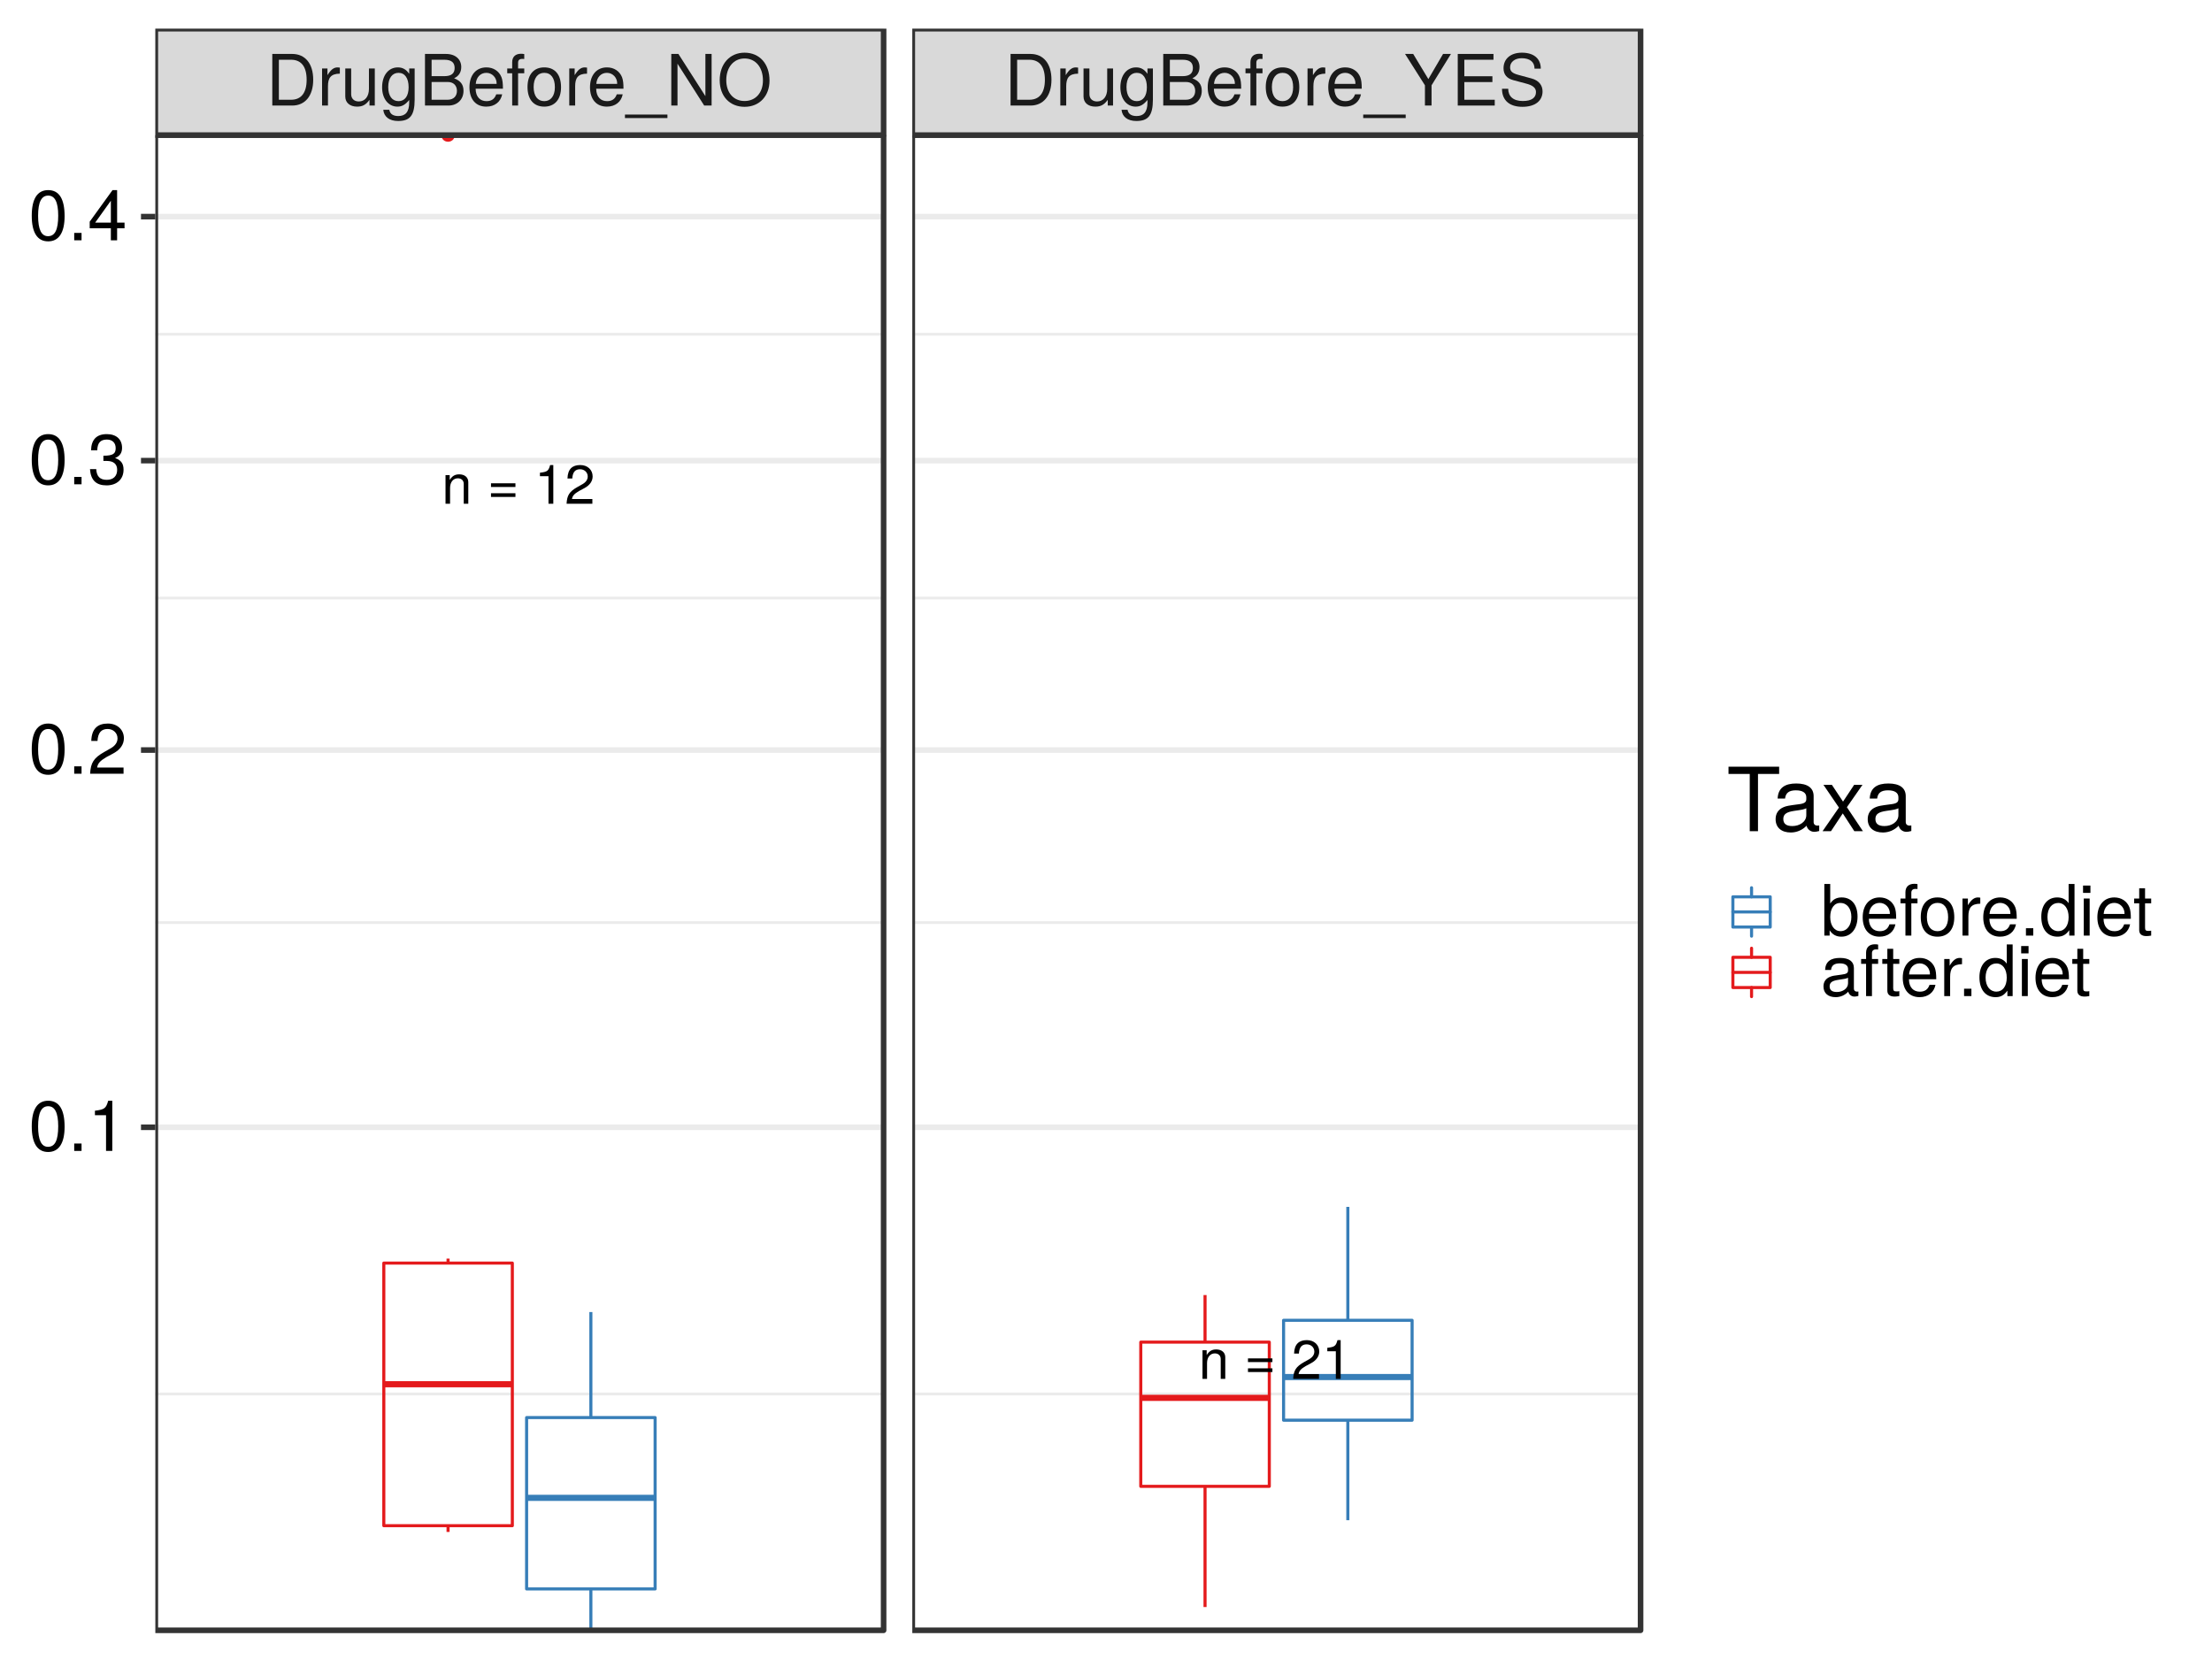 <?xml version="1.0" encoding="UTF-8"?>
<svg xmlns="http://www.w3.org/2000/svg" xmlns:xlink="http://www.w3.org/1999/xlink" width="768pt" height="576pt" viewBox="0 0 768 576" version="1.1">
<defs>
<g>
<symbol overflow="visible" id="glyph0-0">
<path style="stroke:none;" d=""/>
</symbol>
<symbol overflow="visible" id="glyph0-1">
<path style="stroke:none;" d="M 9.234 0 L 9.234 -7.516 C 9.234 -9.156 8 -10.219 6.094 -10.219 C 4.609 -10.219 3.656 -9.656 2.781 -8.266 L 2.781 -9.938 L 1.328 -9.938 L 1.328 0 L 2.906 0 L 2.906 -5.484 C 2.906 -7.516 4 -8.844 5.609 -8.844 C 6.859 -8.844 7.656 -8.078 7.656 -6.891 L 7.656 0 Z M 9.234 0 "/>
</symbol>
<symbol overflow="visible" id="glyph0-2">
<path style="stroke:none;" d=""/>
</symbol>
<symbol overflow="visible" id="glyph0-3">
<path style="stroke:none;" d="M 9.781 -5.828 L 9.781 -7.109 L 1.297 -7.109 L 1.297 -5.828 Z M 9.781 -2.375 L 9.781 -3.656 L 1.297 -3.656 L 1.297 -2.375 Z M 9.781 -2.375 "/>
</symbol>
<symbol overflow="visible" id="glyph0-4">
<path style="stroke:none;" d="M 6.578 0 L 6.578 -13.453 L 5.484 -13.453 C 4.891 -11.375 4.516 -11.094 1.938 -10.781 L 1.938 -9.578 L 4.906 -9.578 L 4.906 0 Z M 6.578 0 "/>
</symbol>
<symbol overflow="visible" id="glyph0-5">
<path style="stroke:none;" d="M 9.688 -9.5 C 9.688 -11.781 7.922 -13.453 5.391 -13.453 C 2.641 -13.453 1.047 -12.047 0.953 -8.781 L 2.625 -8.781 C 2.75 -11.047 3.688 -11.984 5.328 -11.984 C 6.844 -11.984 7.984 -10.906 7.984 -9.469 C 7.984 -8.406 7.359 -7.5 6.172 -6.812 L 4.422 -5.828 C 1.609 -4.234 0.797 -2.953 0.641 0 L 9.594 0 L 9.594 -1.656 L 2.516 -1.656 C 2.688 -2.75 3.297 -3.453 4.953 -4.422 L 6.844 -5.438 C 8.719 -6.453 9.688 -7.859 9.688 -9.5 Z M 9.688 -9.5 "/>
</symbol>
<symbol overflow="visible" id="glyph1-0">
<path style="stroke:none;" d=""/>
</symbol>
<symbol overflow="visible" id="glyph1-1">
<path style="stroke:none;" d="M 16.391 -8.969 C 16.391 -14.531 13.641 -17.922 9.094 -17.922 L 2.188 -17.922 L 2.188 0 L 9.094 0 C 13.609 0 16.391 -3.391 16.391 -8.969 Z M 14.109 -8.953 C 14.109 -4.422 12.234 -2.016 8.703 -2.016 L 4.469 -2.016 L 4.469 -15.906 L 8.703 -15.906 C 12.234 -15.906 14.109 -13.516 14.109 -8.953 Z M 14.109 -8.953 "/>
</symbol>
<symbol overflow="visible" id="glyph1-2">
<path style="stroke:none;" d="M 7.891 -11.078 L 7.891 -13.172 C 7.547 -13.219 7.375 -13.25 7.109 -13.25 C 5.781 -13.25 4.766 -12.469 3.594 -10.547 L 3.594 -12.875 L 1.719 -12.875 L 1.719 0 L 3.766 0 L 3.766 -6.688 C 3.766 -9.578 4.719 -11.031 7.891 -11.078 Z M 7.891 -11.078 "/>
</symbol>
<symbol overflow="visible" id="glyph1-3">
<path style="stroke:none;" d="M 11.844 0 L 11.844 -12.875 L 9.812 -12.875 L 9.812 -5.781 C 9.812 -3.141 8.438 -1.422 6.297 -1.422 C 4.672 -1.422 3.641 -2.406 3.641 -3.953 L 3.641 -12.875 L 1.594 -12.875 L 1.594 -3.141 C 1.594 -1 3.188 0.375 5.703 0.375 C 7.594 0.375 8.797 -0.297 10 -1.984 L 10 0 Z M 11.844 0 "/>
</symbol>
<symbol overflow="visible" id="glyph1-4">
<path style="stroke:none;" d="M 12.016 -2.109 L 12.016 -12.875 L 10.125 -12.875 L 10.125 -11.016 C 9.094 -12.531 7.844 -13.25 6.188 -13.25 C 2.922 -13.25 0.719 -10.5 0.719 -6.312 C 0.719 -2.266 3 0.375 6.016 0.375 C 7.641 0.375 8.781 -0.312 10.125 -1.938 L 10.125 -1.078 C 10.125 2.328 8.719 3.641 6.344 3.641 C 4.719 3.641 3.469 3.047 3.219 1.469 L 1.125 1.469 C 1.359 3.906 3.25 5.359 6.266 5.359 C 10.297 5.359 12.016 3.562 12.016 -2.109 Z M 9.922 -6.359 C 9.922 -3.297 8.609 -1.531 6.438 -1.531 C 4.203 -1.531 2.844 -3.312 2.844 -6.438 C 2.844 -9.531 4.234 -11.359 6.422 -11.359 C 8.625 -11.359 9.922 -9.484 9.922 -6.359 Z M 9.922 -6.359 "/>
</symbol>
<symbol overflow="visible" id="glyph1-5">
<path style="stroke:none;" d="M 15.312 -5.109 C 15.312 -7.281 14.328 -8.578 12.047 -9.469 C 13.672 -10.219 14.531 -11.547 14.531 -13.375 C 14.531 -15.969 12.609 -17.922 9.219 -17.922 L 1.938 -17.922 L 1.938 0 L 10.031 0 C 13.25 0 15.312 -2.156 15.312 -5.109 Z M 12.234 -13.047 C 12.234 -11.234 11.188 -10.203 8.656 -10.203 L 4.234 -10.203 L 4.234 -15.906 L 8.656 -15.906 C 11.188 -15.906 12.234 -14.875 12.234 -13.047 Z M 13.031 -5.094 C 13.031 -3.375 11.969 -2.016 9.812 -2.016 L 4.234 -2.016 L 4.234 -8.188 L 9.812 -8.188 C 11.969 -8.188 13.031 -6.828 13.031 -5.094 Z M 13.031 -5.094 "/>
</symbol>
<symbol overflow="visible" id="glyph1-6">
<path style="stroke:none;" d="M 12.609 -5.844 C 12.609 -7.719 12.469 -8.891 12.094 -9.859 C 11.25 -11.969 9.297 -13.25 6.875 -13.25 C 3.297 -13.25 0.984 -10.594 0.984 -6.359 C 0.984 -2.141 3.219 0.375 6.828 0.375 C 9.781 0.375 11.828 -1.297 12.344 -3.906 L 10.281 -3.906 C 9.703 -2.219 8.547 -1.531 6.906 -1.531 C 4.766 -1.531 3.172 -2.906 3.125 -5.844 Z M 10.422 -7.672 C 10.422 -7.672 10.422 -7.562 10.391 -7.516 L 3.172 -7.516 C 3.344 -9.812 4.797 -11.359 6.859 -11.359 C 8.875 -11.359 10.422 -9.688 10.422 -7.672 Z M 10.422 -7.672 "/>
</symbol>
<symbol overflow="visible" id="glyph1-7">
<path style="stroke:none;" d="M 6.344 -11.203 L 6.344 -12.875 L 4.203 -12.875 L 4.203 -14.891 C 4.203 -15.75 4.688 -16.203 5.625 -16.203 C 5.797 -16.203 5.875 -16.203 6.344 -16.172 L 6.344 -17.875 C 5.875 -17.969 5.609 -17.984 5.188 -17.984 C 3.297 -17.984 2.156 -16.906 2.156 -15.062 L 2.156 -12.875 L 0.438 -12.875 L 0.438 -11.203 L 2.156 -11.203 L 2.156 0 L 4.203 0 L 4.203 -11.203 Z M 6.344 -11.203 "/>
</symbol>
<symbol overflow="visible" id="glyph1-8">
<path style="stroke:none;" d="M 12.531 -6.344 C 12.531 -10.797 10.391 -13.25 6.688 -13.25 C 3.078 -13.25 0.891 -10.766 0.891 -6.438 C 0.891 -2.109 3.047 0.375 6.703 0.375 C 10.328 0.375 12.531 -2.109 12.531 -6.344 Z M 10.391 -6.359 C 10.391 -3.344 8.969 -1.531 6.703 -1.531 C 4.422 -1.531 3.016 -3.312 3.016 -6.438 C 3.016 -9.531 4.422 -11.359 6.703 -11.359 C 9.016 -11.359 10.391 -9.562 10.391 -6.359 Z M 10.391 -6.359 "/>
</symbol>
<symbol overflow="visible" id="glyph1-9">
<path style="stroke:none;" d="M 14.203 4.344 L 14.203 3.125 L -0.547 3.125 L -0.547 4.344 Z M 14.203 4.344 "/>
</symbol>
<symbol overflow="visible" id="glyph1-10">
<path style="stroke:none;" d="M 15.875 0 L 15.875 -17.922 L 13.719 -17.922 L 13.719 -3.266 L 4.344 -17.922 L 1.875 -17.922 L 1.875 0 L 4.031 0 L 4.031 -14.531 L 13.297 0 Z M 15.875 0 "/>
</symbol>
<symbol overflow="visible" id="glyph1-11">
<path style="stroke:none;" d="M 18.234 -8.672 C 18.234 -14.453 14.828 -18.359 9.562 -18.359 C 4.422 -18.359 0.938 -14.422 0.938 -8.828 C 0.938 -3.219 4.422 0.438 9.578 0.438 C 14.844 0.438 18.234 -3.422 18.234 -8.672 Z M 15.953 -8.719 C 15.953 -4.406 13.375 -1.578 9.578 -1.578 C 5.781 -1.578 3.219 -4.406 3.219 -8.828 C 3.219 -13.25 5.781 -16.344 9.562 -16.344 C 13.438 -16.344 15.953 -13.25 15.953 -8.719 Z M 15.953 -8.719 "/>
</symbol>
<symbol overflow="visible" id="glyph1-12">
<path style="stroke:none;" d="M 16.25 -17.922 L 13.516 -17.922 L 8.406 -9.188 L 3.141 -17.922 L 0.312 -17.922 L 7.219 -7.031 L 7.219 0 L 9.516 0 L 9.516 -7.031 Z M 16.25 -17.922 "/>
</symbol>
<symbol overflow="visible" id="glyph1-13">
<path style="stroke:none;" d="M 15.062 0 L 15.062 -2.016 L 4.5 -2.016 L 4.5 -8.156 L 14.25 -8.156 L 14.25 -10.172 L 4.5 -10.172 L 4.5 -15.906 L 14.625 -15.906 L 14.625 -17.922 L 2.219 -17.922 L 2.219 0 Z M 15.062 0 "/>
</symbol>
<symbol overflow="visible" id="glyph1-14">
<path style="stroke:none;" d="M 15.266 -4.922 C 15.266 -7.125 13.891 -8.75 11.453 -9.406 L 6.953 -10.625 C 4.797 -11.188 4 -11.891 4 -13.266 C 4 -15.094 5.609 -16.438 8.016 -16.438 C 10.859 -16.438 12.484 -15.141 12.484 -12.812 L 14.656 -12.812 C 14.656 -16.312 12.219 -18.359 8.094 -18.359 C 4.156 -18.359 1.719 -16.203 1.719 -12.953 C 1.719 -10.766 2.875 -9.391 5.234 -8.781 L 9.688 -7.594 C 11.938 -7 12.984 -6.094 12.984 -4.688 C 12.984 -2.734 11.5 -1.578 8.406 -1.578 C 5.016 -1.578 3.344 -3.266 3.344 -5.828 L 1.188 -5.828 C 1.188 -1.594 4.031 0.438 8.266 0.438 C 12.812 0.438 15.266 -1.719 15.266 -4.922 Z M 15.266 -4.922 "/>
</symbol>
<symbol overflow="visible" id="glyph1-15">
<path style="stroke:none;" d="M 12.469 -8.375 C 12.469 -14.422 10.547 -17.422 6.766 -17.422 C 3 -17.422 1.062 -14.375 1.062 -8.531 C 1.062 -2.656 3.016 0.375 6.766 0.375 C 10.453 0.375 12.469 -2.656 12.469 -8.375 Z M 10.25 -8.578 C 10.25 -3.641 9.125 -1.422 6.703 -1.422 C 4.422 -1.422 3.266 -3.734 3.266 -8.5 C 3.266 -13.266 4.422 -15.516 6.766 -15.516 C 9.094 -15.516 10.25 -13.25 10.25 -8.578 Z M 10.25 -8.578 "/>
</symbol>
<symbol overflow="visible" id="glyph1-16">
<path style="stroke:none;" d="M 4.688 0 L 4.688 -2.562 L 2.141 -2.562 L 2.141 0 Z M 4.688 0 "/>
</symbol>
<symbol overflow="visible" id="glyph1-17">
<path style="stroke:none;" d="M 8.531 0 L 8.531 -17.422 L 7.109 -17.422 C 6.344 -14.75 5.844 -14.375 2.5 -13.953 L 2.5 -12.406 L 6.359 -12.406 L 6.359 0 Z M 8.531 0 "/>
</symbol>
<symbol overflow="visible" id="glyph1-18">
<path style="stroke:none;" d="M 12.562 -12.312 C 12.562 -15.266 10.281 -17.422 6.984 -17.422 C 3.422 -17.422 1.359 -15.609 1.234 -11.375 L 3.391 -11.375 C 3.562 -14.297 4.766 -15.531 6.906 -15.531 C 8.875 -15.531 10.344 -14.125 10.344 -12.266 C 10.344 -10.891 9.531 -9.703 7.984 -8.828 L 5.734 -7.547 C 2.094 -5.484 1.031 -3.828 0.828 0 L 12.438 0 L 12.438 -2.141 L 3.266 -2.141 C 3.484 -3.562 4.281 -4.469 6.422 -5.734 L 8.875 -7.047 C 11.312 -8.359 12.562 -10.172 12.562 -12.312 Z M 12.562 -12.312 "/>
</symbol>
<symbol overflow="visible" id="glyph1-19">
<path style="stroke:none;" d="M 12.438 -5.062 C 12.438 -7.172 11.578 -8.406 9.484 -9.125 C 11.109 -9.75 11.922 -10.891 11.922 -12.641 C 11.922 -15.625 9.922 -17.422 6.609 -17.422 C 3.094 -17.422 1.234 -15.516 1.156 -11.797 L 3.312 -11.797 C 3.375 -14.375 4.422 -15.531 6.641 -15.531 C 8.547 -15.531 9.703 -14.406 9.703 -12.562 C 9.703 -10.688 8.891 -9.922 5.438 -9.922 L 5.438 -8.109 L 6.609 -8.109 C 9 -8.109 10.219 -6.984 10.219 -5.031 C 10.219 -2.844 8.875 -1.547 6.609 -1.547 C 4.25 -1.547 3.094 -2.734 2.953 -5.266 L 0.781 -5.266 C 1.062 -1.375 2.969 0.375 6.531 0.375 C 10.125 0.375 12.438 -1.766 12.438 -5.062 Z M 12.438 -5.062 "/>
</symbol>
<symbol overflow="visible" id="glyph1-20">
<path style="stroke:none;" d="M 12.781 -4.172 L 12.781 -6.125 L 10.203 -6.125 L 10.203 -17.422 L 8.609 -17.422 L 0.688 -6.469 L 0.688 -4.172 L 8.031 -4.172 L 8.031 0 L 10.203 0 L 10.203 -4.172 Z M 8.031 -6.125 L 2.578 -6.125 L 8.031 -13.734 Z M 8.031 -6.125 "/>
</symbol>
<symbol overflow="visible" id="glyph1-21">
<path style="stroke:none;" d="M 12.859 -6.594 C 12.859 -10.766 10.734 -13.25 7.344 -13.25 C 5.578 -13.25 4.328 -12.578 3.375 -11.141 L 3.375 -17.922 L 1.328 -17.922 L 1.328 0 L 3.172 0 L 3.172 -1.844 C 4.156 -0.344 5.453 0.375 7.25 0.375 C 10.641 0.375 12.859 -2.406 12.859 -6.594 Z M 10.719 -6.469 C 10.719 -3.547 9.188 -1.547 6.953 -1.547 C 4.797 -1.547 3.375 -3.516 3.375 -6.438 C 3.375 -9.469 4.797 -11.422 6.953 -11.328 C 9.234 -11.328 10.719 -9.344 10.719 -6.469 Z M 10.719 -6.469 "/>
</symbol>
<symbol overflow="visible" id="glyph1-22">
<path style="stroke:none;" d="M 12.172 0 L 12.172 -17.922 L 10.125 -17.922 L 10.125 -11.25 C 9.266 -12.562 7.891 -13.25 6.172 -13.25 C 2.828 -13.25 0.641 -10.672 0.641 -6.562 C 0.641 -2.219 2.781 0.375 6.25 0.375 C 8.016 0.375 9.234 -0.297 10.344 -1.891 L 10.344 0 Z M 10.125 -6.391 C 10.125 -3.422 8.703 -1.547 6.531 -1.547 C 4.281 -1.547 2.781 -3.438 2.781 -6.438 C 2.781 -9.438 4.281 -11.328 6.516 -11.328 C 8.719 -11.328 10.125 -9.359 10.125 -6.391 Z M 10.125 -6.391 "/>
</symbol>
<symbol overflow="visible" id="glyph1-23">
<path style="stroke:none;" d="M 3.766 0 L 3.766 -12.875 L 1.719 -12.875 L 1.719 0 Z M 4.031 -14.828 L 4.031 -17.375 L 1.469 -17.375 L 1.469 -14.828 Z M 4.031 -14.828 "/>
</symbol>
<symbol overflow="visible" id="glyph1-24">
<path style="stroke:none;" d="M 6.25 0 L 6.25 -1.719 C 5.969 -1.641 5.656 -1.625 5.266 -1.625 C 4.375 -1.625 4.125 -1.875 4.125 -2.781 L 4.125 -11.203 L 6.25 -11.203 L 6.25 -12.875 L 4.125 -12.875 L 4.125 -16.422 L 2.094 -16.422 L 2.094 -12.875 L 0.344 -12.875 L 0.344 -11.203 L 2.094 -11.203 L 2.094 -1.875 C 2.094 -0.562 2.969 0.172 4.578 0.172 C 5.062 0.172 5.547 0.125 6.25 0 Z M 6.25 0 "/>
</symbol>
<symbol overflow="visible" id="glyph1-25">
<path style="stroke:none;" d="M 13.156 -0.047 L 13.156 -1.594 C 12.922 -1.547 12.828 -1.547 12.703 -1.547 C 12 -1.547 11.594 -1.922 11.594 -2.562 L 11.594 -9.734 C 11.594 -12.016 9.922 -13.25 6.766 -13.25 C 3.641 -13.25 1.719 -12.047 1.594 -9.062 L 3.656 -9.062 C 3.828 -10.641 4.766 -11.359 6.688 -11.359 C 8.531 -11.359 9.562 -10.672 9.562 -9.438 L 9.562 -8.891 C 9.562 -8.031 9.047 -7.672 7.422 -7.469 C 4.516 -7.109 4.078 -7 3.297 -6.688 C 1.797 -6.078 1.031 -4.922 1.031 -3.344 C 1.031 -1 2.656 0.375 5.266 0.375 C 6.906 0.375 8.5 -0.312 9.641 -1.531 C 9.859 -0.547 10.734 0.172 11.75 0.172 C 12.172 0.172 12.484 0.125 13.156 -0.047 Z M 9.562 -4.453 C 9.562 -2.609 7.688 -1.422 5.703 -1.422 C 4.109 -1.422 3.172 -1.984 3.172 -3.391 C 3.172 -4.75 4.078 -5.328 6.266 -5.656 C 8.438 -5.953 8.875 -6.047 9.562 -6.359 Z M 9.562 -4.453 "/>
</symbol>
<symbol overflow="visible" id="glyph2-0">
<path style="stroke:none;" d=""/>
</symbol>
<symbol overflow="visible" id="glyph2-1">
<path style="stroke:none;" d="M 18.219 -19.875 L 18.219 -22.391 L 0.641 -22.391 L 0.641 -19.875 L 8.016 -19.875 L 8.016 0 L 10.875 0 L 10.875 -19.875 Z M 18.219 -19.875 "/>
</symbol>
<symbol overflow="visible" id="glyph2-2">
<path style="stroke:none;" d="M 16.438 -0.062 L 16.438 -2 C 16.156 -1.938 16.031 -1.938 15.875 -1.938 C 14.984 -1.938 14.5 -2.391 14.5 -3.188 L 14.5 -12.172 C 14.5 -15.016 12.406 -16.562 8.453 -16.562 C 4.547 -16.562 2.156 -15.047 2 -11.328 L 4.578 -11.328 C 4.797 -13.297 5.953 -14.188 8.359 -14.188 C 10.656 -14.188 11.953 -13.328 11.953 -11.797 L 11.953 -11.125 C 11.953 -10.047 11.297 -9.578 9.281 -9.344 C 5.656 -8.875 5.094 -8.75 4.109 -8.359 C 2.25 -7.594 1.297 -6.141 1.297 -4.172 C 1.297 -1.266 3.312 0.453 6.578 0.453 C 8.625 0.453 10.625 -0.406 12.047 -1.906 C 12.312 -0.672 13.422 0.219 14.688 0.219 C 15.203 0.219 15.609 0.156 16.438 -0.062 Z M 11.953 -5.562 C 11.953 -3.25 9.609 -1.781 7.125 -1.781 C 5.125 -1.781 3.969 -2.484 3.969 -4.234 C 3.969 -5.922 5.094 -6.672 7.828 -7.062 C 10.531 -7.438 11.094 -7.562 11.953 -7.953 Z M 11.953 -5.562 "/>
</symbol>
<symbol overflow="visible" id="glyph2-3">
<path style="stroke:none;" d="M 14.531 0 L 8.969 -8.328 L 14.375 -16.094 L 11.484 -16.094 L 7.625 -10.266 L 3.75 -16.094 L 0.828 -16.094 L 6.203 -8.203 L 0.516 0 L 3.438 0 L 7.531 -6.172 L 11.547 0 Z M 14.531 0 "/>
</symbol>
</g>
<clipPath id="clip1">
  <path d="M 53.93 46.902 L 307 46.902 L 307 567 L 53.93 567 Z M 53.93 46.902 "/>
</clipPath>
<clipPath id="clip2">
  <path d="M 53.93 483 L 307.785 483 L 307.785 485 L 53.93 485 Z M 53.93 483 "/>
</clipPath>
<clipPath id="clip3">
  <path d="M 53.93 319 L 307.785 319 L 307.785 321 L 53.93 321 Z M 53.93 319 "/>
</clipPath>
<clipPath id="clip4">
  <path d="M 53.93 207 L 307.785 207 L 307.785 209 L 53.93 209 Z M 53.93 207 "/>
</clipPath>
<clipPath id="clip5">
  <path d="M 53.93 115 L 307.785 115 L 307.785 117 L 53.93 117 Z M 53.93 115 "/>
</clipPath>
<clipPath id="clip6">
  <path d="M 53.93 390 L 307.785 390 L 307.785 393 L 53.93 393 Z M 53.93 390 "/>
</clipPath>
<clipPath id="clip7">
  <path d="M 53.93 259 L 307.785 259 L 307.785 262 L 53.93 262 Z M 53.93 259 "/>
</clipPath>
<clipPath id="clip8">
  <path d="M 53.93 158 L 307.785 158 L 307.785 161 L 53.93 161 Z M 53.93 158 "/>
</clipPath>
<clipPath id="clip9">
  <path d="M 53.93 74 L 307.785 74 L 307.785 77 L 53.93 77 Z M 53.93 74 "/>
</clipPath>
<clipPath id="clip10">
  <path d="M 153 46.902 L 158 46.902 L 158 49 L 153 49 Z M 153 46.902 "/>
</clipPath>
<clipPath id="clip11">
  <path d="M 153 46.902 L 158 46.902 L 158 50 L 153 50 Z M 153 46.902 "/>
</clipPath>
<clipPath id="clip12">
  <path d="M 53.93 46.902 L 307.785 46.902 L 307.785 567.035 L 53.93 567.035 Z M 53.93 46.902 "/>
</clipPath>
<clipPath id="clip13">
  <path d="M 316.746 46.902 L 570 46.902 L 570 567 L 316.746 567 Z M 316.746 46.902 "/>
</clipPath>
<clipPath id="clip14">
  <path d="M 316.746 483 L 570.602 483 L 570.602 485 L 316.746 485 Z M 316.746 483 "/>
</clipPath>
<clipPath id="clip15">
  <path d="M 316.746 319 L 570.602 319 L 570.602 321 L 316.746 321 Z M 316.746 319 "/>
</clipPath>
<clipPath id="clip16">
  <path d="M 316.746 207 L 570.602 207 L 570.602 209 L 316.746 209 Z M 316.746 207 "/>
</clipPath>
<clipPath id="clip17">
  <path d="M 316.746 115 L 570.602 115 L 570.602 117 L 316.746 117 Z M 316.746 115 "/>
</clipPath>
<clipPath id="clip18">
  <path d="M 316.746 390 L 570.602 390 L 570.602 393 L 316.746 393 Z M 316.746 390 "/>
</clipPath>
<clipPath id="clip19">
  <path d="M 316.746 259 L 570.602 259 L 570.602 262 L 316.746 262 Z M 316.746 259 "/>
</clipPath>
<clipPath id="clip20">
  <path d="M 316.746 158 L 570.602 158 L 570.602 161 L 316.746 161 Z M 316.746 158 "/>
</clipPath>
<clipPath id="clip21">
  <path d="M 316.746 74 L 570.602 74 L 570.602 77 L 316.746 77 Z M 316.746 74 "/>
</clipPath>
<clipPath id="clip22">
  <path d="M 316.746 46.902 L 570.602 46.902 L 570.602 567.035 L 316.746 567.035 Z M 316.746 46.902 "/>
</clipPath>
<clipPath id="clip23">
  <path d="M 53.93 9.961 L 307 9.961 L 307 47 L 53.93 47 Z M 53.93 9.961 "/>
</clipPath>
<clipPath id="clip24">
  <path d="M 53.93 9.961 L 307.785 9.961 L 307.785 47.902 L 53.93 47.902 Z M 53.93 9.961 "/>
</clipPath>
<clipPath id="clip25">
  <path d="M 316.746 9.961 L 570 9.961 L 570 47 L 316.746 47 Z M 316.746 9.961 "/>
</clipPath>
<clipPath id="clip26">
  <path d="M 316.746 9.961 L 570.602 9.961 L 570.602 47.902 L 316.746 47.902 Z M 316.746 9.961 "/>
</clipPath>
</defs>
<g id="surface7418">
<rect x="0" y="0" width="768" height="576" style="fill:rgb(100%,100%,100%);fill-opacity:1;stroke:none;"/>
<rect x="0" y="0" width="768" height="576" style="fill:rgb(100%,100%,100%);fill-opacity:1;stroke:none;"/>
<path style="fill:none;stroke-width:1.94;stroke-linecap:round;stroke-linejoin:round;stroke:rgb(100%,100%,100%);stroke-opacity:1;stroke-miterlimit:10;" d="M 0 576 L 768 576 L 768 0 L 0 0 Z M 0 576 "/>
<g clip-path="url(#clip1)" clip-rule="nonzero">
<path style=" stroke:none;fill-rule:nonzero;fill:rgb(100%,100%,100%);fill-opacity:1;" d="M 53.93 566.039 L 306.785 566.039 L 306.785 46.906 L 53.93 46.906 Z M 53.93 566.039 "/>
</g>
<g clip-path="url(#clip2)" clip-rule="nonzero">
<path style="fill:none;stroke-width:0.97;stroke-linecap:butt;stroke-linejoin:round;stroke:rgb(92.157%,92.157%,92.157%);stroke-opacity:1;stroke-miterlimit:10;" d="M 53.93 483.98 L 306.785 483.98 "/>
</g>
<g clip-path="url(#clip3)" clip-rule="nonzero">
<path style="fill:none;stroke-width:0.97;stroke-linecap:butt;stroke-linejoin:round;stroke:rgb(92.157%,92.157%,92.157%);stroke-opacity:1;stroke-miterlimit:10;" d="M 53.93 320.32 L 306.785 320.32 "/>
</g>
<g clip-path="url(#clip4)" clip-rule="nonzero">
<path style="fill:none;stroke-width:0.97;stroke-linecap:butt;stroke-linejoin:round;stroke:rgb(92.157%,92.157%,92.157%);stroke-opacity:1;stroke-miterlimit:10;" d="M 53.93 207.641 L 306.785 207.641 "/>
</g>
<g clip-path="url(#clip5)" clip-rule="nonzero">
<path style="fill:none;stroke-width:0.97;stroke-linecap:butt;stroke-linejoin:round;stroke:rgb(92.157%,92.157%,92.157%);stroke-opacity:1;stroke-miterlimit:10;" d="M 53.93 116.051 L 306.785 116.051 "/>
</g>
<g clip-path="url(#clip6)" clip-rule="nonzero">
<path style="fill:none;stroke-width:1.94;stroke-linecap:butt;stroke-linejoin:round;stroke:rgb(92.157%,92.157%,92.157%);stroke-opacity:1;stroke-miterlimit:10;" d="M 53.93 391.379 L 306.785 391.379 "/>
</g>
<g clip-path="url(#clip7)" clip-rule="nonzero">
<path style="fill:none;stroke-width:1.94;stroke-linecap:butt;stroke-linejoin:round;stroke:rgb(92.157%,92.157%,92.157%);stroke-opacity:1;stroke-miterlimit:10;" d="M 53.93 260.418 L 306.785 260.418 "/>
</g>
<g clip-path="url(#clip8)" clip-rule="nonzero">
<path style="fill:none;stroke-width:1.94;stroke-linecap:butt;stroke-linejoin:round;stroke:rgb(92.157%,92.157%,92.157%);stroke-opacity:1;stroke-miterlimit:10;" d="M 53.93 159.93 L 306.785 159.93 "/>
</g>
<g clip-path="url(#clip9)" clip-rule="nonzero">
<path style="fill:none;stroke-width:1.94;stroke-linecap:butt;stroke-linejoin:round;stroke:rgb(92.157%,92.157%,92.157%);stroke-opacity:1;stroke-miterlimit:10;" d="M 53.93 75.211 L 306.785 75.211 "/>
</g>
<g clip-path="url(#clip10)" clip-rule="nonzero">
<path style=" stroke:none;fill-rule:nonzero;fill:rgb(89.412%,10.196%,10.98%);fill-opacity:1;" d="M 157.523 46.902 C 157.523 49.508 153.613 49.508 153.613 46.902 C 153.613 44.297 157.523 44.297 157.523 46.902 "/>
</g>
<g clip-path="url(#clip11)" clip-rule="nonzero">
<path style="fill:none;stroke-width:0.709;stroke-linecap:round;stroke-linejoin:round;stroke:rgb(89.412%,10.196%,10.98%);stroke-opacity:1;stroke-miterlimit:10;" d="M 157.523 46.902 C 157.523 49.508 153.613 49.508 153.613 46.902 C 153.613 44.297 157.523 44.297 157.523 46.902 "/>
</g>
<path style="fill:none;stroke-width:1.067;stroke-linecap:butt;stroke-linejoin:round;stroke:rgb(89.412%,10.196%,10.98%);stroke-opacity:1;stroke-miterlimit:10;" d="M 155.566 438.539 L 155.566 436.973 "/>
<path style="fill:none;stroke-width:1.067;stroke-linecap:butt;stroke-linejoin:round;stroke:rgb(89.412%,10.196%,10.98%);stroke-opacity:1;stroke-miterlimit:10;" d="M 155.566 529.715 L 155.566 531.879 "/>
<path style="fill:none;stroke-width:1.067;stroke-linecap:round;stroke-linejoin:round;stroke:rgb(89.412%,10.196%,10.98%);stroke-opacity:1;stroke-miterlimit:10;" d="M 133.258 438.539 L 133.258 529.715 L 177.879 529.715 L 177.879 438.539 L 133.258 438.539 "/>
<path style="fill:none;stroke-width:2.134;stroke-linecap:butt;stroke-linejoin:round;stroke:rgb(89.412%,10.196%,10.98%);stroke-opacity:1;stroke-miterlimit:10;" d="M 133.258 480.602 L 177.879 480.602 "/>
<path style="fill:none;stroke-width:1.067;stroke-linecap:butt;stroke-linejoin:round;stroke:rgb(21.569%,49.412%,72.157%);stroke-opacity:1;stroke-miterlimit:10;" d="M 205.148 492.176 L 205.148 455.543 "/>
<path style="fill:none;stroke-width:1.067;stroke-linecap:butt;stroke-linejoin:round;stroke:rgb(21.569%,49.412%,72.157%);stroke-opacity:1;stroke-miterlimit:10;" d="M 205.148 551.672 L 205.148 566.039 "/>
<path style="fill:none;stroke-width:1.067;stroke-linecap:round;stroke-linejoin:round;stroke:rgb(21.569%,49.412%,72.157%);stroke-opacity:1;stroke-miterlimit:10;" d="M 182.836 492.176 L 182.836 551.672 L 227.457 551.672 L 227.457 492.176 L 182.836 492.176 "/>
<path style="fill:none;stroke-width:2.134;stroke-linecap:butt;stroke-linejoin:round;stroke:rgb(21.569%,49.412%,72.157%);stroke-opacity:1;stroke-miterlimit:10;" d="M 182.836 520.043 L 227.457 520.043 "/>
<g style="fill:rgb(0%,0%,0%);fill-opacity:1;">
  <use xlink:href="#glyph0-1" x="153.355" y="174.908"/>
  <use xlink:href="#glyph0-2" x="163.902" y="174.908"/>
  <use xlink:href="#glyph0-3" x="169.176" y="174.908"/>
  <use xlink:href="#glyph0-2" x="180.254" y="174.908"/>
  <use xlink:href="#glyph0-4" x="185.527" y="174.908"/>
  <use xlink:href="#glyph0-5" x="196.074" y="174.908"/>
</g>
<g clip-path="url(#clip12)" clip-rule="nonzero">
<path style="fill:none;stroke-width:1.94;stroke-linecap:round;stroke-linejoin:round;stroke:rgb(20%,20%,20%);stroke-opacity:1;stroke-miterlimit:10;" d="M 53.93 566.039 L 306.785 566.039 L 306.785 46.906 L 53.93 46.906 Z M 53.93 566.039 "/>
</g>
<g clip-path="url(#clip13)" clip-rule="nonzero">
<path style=" stroke:none;fill-rule:nonzero;fill:rgb(100%,100%,100%);fill-opacity:1;" d="M 316.746 566.039 L 569.602 566.039 L 569.602 46.906 L 316.746 46.906 Z M 316.746 566.039 "/>
</g>
<g clip-path="url(#clip14)" clip-rule="nonzero">
<path style="fill:none;stroke-width:0.97;stroke-linecap:butt;stroke-linejoin:round;stroke:rgb(92.157%,92.157%,92.157%);stroke-opacity:1;stroke-miterlimit:10;" d="M 316.746 483.98 L 569.602 483.98 "/>
</g>
<g clip-path="url(#clip15)" clip-rule="nonzero">
<path style="fill:none;stroke-width:0.97;stroke-linecap:butt;stroke-linejoin:round;stroke:rgb(92.157%,92.157%,92.157%);stroke-opacity:1;stroke-miterlimit:10;" d="M 316.746 320.32 L 569.602 320.32 "/>
</g>
<g clip-path="url(#clip16)" clip-rule="nonzero">
<path style="fill:none;stroke-width:0.97;stroke-linecap:butt;stroke-linejoin:round;stroke:rgb(92.157%,92.157%,92.157%);stroke-opacity:1;stroke-miterlimit:10;" d="M 316.746 207.641 L 569.602 207.641 "/>
</g>
<g clip-path="url(#clip17)" clip-rule="nonzero">
<path style="fill:none;stroke-width:0.97;stroke-linecap:butt;stroke-linejoin:round;stroke:rgb(92.157%,92.157%,92.157%);stroke-opacity:1;stroke-miterlimit:10;" d="M 316.746 116.051 L 569.602 116.051 "/>
</g>
<g clip-path="url(#clip18)" clip-rule="nonzero">
<path style="fill:none;stroke-width:1.94;stroke-linecap:butt;stroke-linejoin:round;stroke:rgb(92.157%,92.157%,92.157%);stroke-opacity:1;stroke-miterlimit:10;" d="M 316.746 391.379 L 569.602 391.379 "/>
</g>
<g clip-path="url(#clip19)" clip-rule="nonzero">
<path style="fill:none;stroke-width:1.94;stroke-linecap:butt;stroke-linejoin:round;stroke:rgb(92.157%,92.157%,92.157%);stroke-opacity:1;stroke-miterlimit:10;" d="M 316.746 260.418 L 569.602 260.418 "/>
</g>
<g clip-path="url(#clip20)" clip-rule="nonzero">
<path style="fill:none;stroke-width:1.94;stroke-linecap:butt;stroke-linejoin:round;stroke:rgb(92.157%,92.157%,92.157%);stroke-opacity:1;stroke-miterlimit:10;" d="M 316.746 159.93 L 569.602 159.93 "/>
</g>
<g clip-path="url(#clip21)" clip-rule="nonzero">
<path style="fill:none;stroke-width:1.94;stroke-linecap:butt;stroke-linejoin:round;stroke:rgb(92.157%,92.157%,92.157%);stroke-opacity:1;stroke-miterlimit:10;" d="M 316.746 75.211 L 569.602 75.211 "/>
</g>
<path style="fill:none;stroke-width:1.067;stroke-linecap:butt;stroke-linejoin:round;stroke:rgb(89.412%,10.196%,10.98%);stroke-opacity:1;stroke-miterlimit:10;" d="M 418.387 465.988 L 418.387 449.629 "/>
<path style="fill:none;stroke-width:1.067;stroke-linecap:butt;stroke-linejoin:round;stroke:rgb(89.412%,10.196%,10.98%);stroke-opacity:1;stroke-miterlimit:10;" d="M 418.387 516.059 L 418.387 557.961 "/>
<path style="fill:none;stroke-width:1.067;stroke-linecap:round;stroke-linejoin:round;stroke:rgb(89.412%,10.196%,10.98%);stroke-opacity:1;stroke-miterlimit:10;" d="M 396.074 465.988 L 396.074 516.059 L 440.695 516.059 L 440.695 465.988 L 396.074 465.988 "/>
<path style="fill:none;stroke-width:2.134;stroke-linecap:butt;stroke-linejoin:round;stroke:rgb(89.412%,10.196%,10.98%);stroke-opacity:1;stroke-miterlimit:10;" d="M 396.074 485.34 L 440.695 485.34 "/>
<path style="fill:none;stroke-width:1.067;stroke-linecap:butt;stroke-linejoin:round;stroke:rgb(21.569%,49.412%,72.157%);stroke-opacity:1;stroke-miterlimit:10;" d="M 467.965 458.41 L 467.965 419.02 "/>
<path style="fill:none;stroke-width:1.067;stroke-linecap:butt;stroke-linejoin:round;stroke:rgb(21.569%,49.412%,72.157%);stroke-opacity:1;stroke-miterlimit:10;" d="M 467.965 493.086 L 467.965 527.82 "/>
<path style="fill:none;stroke-width:1.067;stroke-linecap:round;stroke-linejoin:round;stroke:rgb(21.569%,49.412%,72.157%);stroke-opacity:1;stroke-miterlimit:10;" d="M 445.652 458.41 L 445.652 493.086 L 490.277 493.086 L 490.277 458.41 L 445.652 458.41 "/>
<path style="fill:none;stroke-width:2.134;stroke-linecap:butt;stroke-linejoin:round;stroke:rgb(21.569%,49.412%,72.157%);stroke-opacity:1;stroke-miterlimit:10;" d="M 445.652 478.102 L 490.277 478.102 "/>
<g style="fill:rgb(0%,0%,0%);fill-opacity:1;">
  <use xlink:href="#glyph0-1" x="416.176" y="478.74"/>
  <use xlink:href="#glyph0-2" x="426.723" y="478.74"/>
  <use xlink:href="#glyph0-3" x="431.996" y="478.74"/>
  <use xlink:href="#glyph0-2" x="443.074" y="478.74"/>
  <use xlink:href="#glyph0-5" x="448.348" y="478.74"/>
  <use xlink:href="#glyph0-4" x="458.895" y="478.74"/>
</g>
<g clip-path="url(#clip22)" clip-rule="nonzero">
<path style="fill:none;stroke-width:1.94;stroke-linecap:round;stroke-linejoin:round;stroke:rgb(20%,20%,20%);stroke-opacity:1;stroke-miterlimit:10;" d="M 316.746 566.039 L 569.602 566.039 L 569.602 46.906 L 316.746 46.906 Z M 316.746 566.039 "/>
</g>
<g clip-path="url(#clip23)" clip-rule="nonzero">
<path style=" stroke:none;fill-rule:nonzero;fill:rgb(85.098%,85.098%,85.098%);fill-opacity:1;" d="M 53.93 46.902 L 306.785 46.902 L 306.785 9.961 L 53.93 9.961 Z M 53.93 46.902 "/>
</g>
<g clip-path="url(#clip24)" clip-rule="nonzero">
<path style="fill:none;stroke-width:1.94;stroke-linecap:round;stroke-linejoin:round;stroke:rgb(20%,20%,20%);stroke-opacity:1;stroke-miterlimit:10;" d="M 53.93 46.902 L 306.785 46.902 L 306.785 9.961 L 53.93 9.961 Z M 53.93 46.902 "/>
</g>
<g style="fill:rgb(10.196%,10.196%,10.196%);fill-opacity:1;">
  <use xlink:href="#glyph1-1" x="92.355" y="36.648"/>
  <use xlink:href="#glyph1-2" x="110.101" y="36.648"/>
  <use xlink:href="#glyph1-3" x="118.285" y="36.648"/>
  <use xlink:href="#glyph1-4" x="131.95" y="36.648"/>
  <use xlink:href="#glyph1-5" x="145.615" y="36.648"/>
  <use xlink:href="#glyph1-6" x="162.009" y="36.648"/>
  <use xlink:href="#glyph1-7" x="175.674" y="36.648"/>
  <use xlink:href="#glyph1-8" x="182.261" y="36.648"/>
  <use xlink:href="#glyph1-2" x="195.926" y="36.648"/>
  <use xlink:href="#glyph1-6" x="203.864" y="36.648"/>
  <use xlink:href="#glyph1-9" x="217.529" y="36.648"/>
  <use xlink:href="#glyph1-10" x="231.194" y="36.648"/>
  <use xlink:href="#glyph1-11" x="248.939" y="36.648"/>
</g>
<g clip-path="url(#clip25)" clip-rule="nonzero">
<path style=" stroke:none;fill-rule:nonzero;fill:rgb(85.098%,85.098%,85.098%);fill-opacity:1;" d="M 316.746 46.902 L 569.602 46.902 L 569.602 9.961 L 316.746 9.961 Z M 316.746 46.902 "/>
</g>
<g clip-path="url(#clip26)" clip-rule="nonzero">
<path style="fill:none;stroke-width:1.94;stroke-linecap:round;stroke-linejoin:round;stroke:rgb(20%,20%,20%);stroke-opacity:1;stroke-miterlimit:10;" d="M 316.746 46.902 L 569.602 46.902 L 569.602 9.961 L 316.746 9.961 Z M 316.746 46.902 "/>
</g>
<g style="fill:rgb(10.196%,10.196%,10.196%);fill-opacity:1;">
  <use xlink:href="#glyph1-1" x="348.676" y="36.648"/>
  <use xlink:href="#glyph1-2" x="366.421" y="36.648"/>
  <use xlink:href="#glyph1-3" x="374.605" y="36.648"/>
  <use xlink:href="#glyph1-4" x="388.271" y="36.648"/>
  <use xlink:href="#glyph1-5" x="401.936" y="36.648"/>
  <use xlink:href="#glyph1-6" x="418.329" y="36.648"/>
  <use xlink:href="#glyph1-7" x="431.994" y="36.648"/>
  <use xlink:href="#glyph1-8" x="438.581" y="36.648"/>
  <use xlink:href="#glyph1-2" x="452.246" y="36.648"/>
  <use xlink:href="#glyph1-6" x="460.185" y="36.648"/>
  <use xlink:href="#glyph1-9" x="473.85" y="36.648"/>
  <use xlink:href="#glyph1-12" x="487.515" y="36.648"/>
  <use xlink:href="#glyph1-13" x="503.908" y="36.648"/>
  <use xlink:href="#glyph1-14" x="520.302" y="36.648"/>
</g>
<g style="fill:rgb(0%,0%,0%);fill-opacity:1;">
  <use xlink:href="#glyph1-15" x="9.961" y="399.594"/>
  <use xlink:href="#glyph1-16" x="23.626" y="399.594"/>
  <use xlink:href="#glyph1-17" x="30.459" y="399.594"/>
</g>
<g style="fill:rgb(0%,0%,0%);fill-opacity:1;">
  <use xlink:href="#glyph1-15" x="9.961" y="268.633"/>
  <use xlink:href="#glyph1-16" x="23.626" y="268.633"/>
  <use xlink:href="#glyph1-18" x="30.459" y="268.633"/>
</g>
<g style="fill:rgb(0%,0%,0%);fill-opacity:1;">
  <use xlink:href="#glyph1-15" x="9.961" y="168.145"/>
  <use xlink:href="#glyph1-16" x="23.626" y="168.145"/>
  <use xlink:href="#glyph1-19" x="30.459" y="168.145"/>
</g>
<g style="fill:rgb(0%,0%,0%);fill-opacity:1;">
  <use xlink:href="#glyph1-15" x="9.961" y="83.426"/>
  <use xlink:href="#glyph1-16" x="23.626" y="83.426"/>
  <use xlink:href="#glyph1-20" x="30.459" y="83.426"/>
</g>
<path style="fill:none;stroke-width:1.94;stroke-linecap:butt;stroke-linejoin:round;stroke:rgb(20%,20%,20%);stroke-opacity:1;stroke-miterlimit:10;" d="M 48.949 391.379 L 53.93 391.379 "/>
<path style="fill:none;stroke-width:1.94;stroke-linecap:butt;stroke-linejoin:round;stroke:rgb(20%,20%,20%);stroke-opacity:1;stroke-miterlimit:10;" d="M 48.949 260.418 L 53.93 260.418 "/>
<path style="fill:none;stroke-width:1.94;stroke-linecap:butt;stroke-linejoin:round;stroke:rgb(20%,20%,20%);stroke-opacity:1;stroke-miterlimit:10;" d="M 48.949 159.93 L 53.93 159.93 "/>
<path style="fill:none;stroke-width:1.94;stroke-linecap:butt;stroke-linejoin:round;stroke:rgb(20%,20%,20%);stroke-opacity:1;stroke-miterlimit:10;" d="M 48.949 75.211 L 53.93 75.211 "/>
<path style=" stroke:none;fill-rule:nonzero;fill:rgb(100%,100%,100%);fill-opacity:1;" d="M 589.527 358.086 L 758.035 358.086 L 758.035 254.855 L 589.527 254.855 Z M 589.527 358.086 "/>
<g style="fill:rgb(0%,0%,0%);fill-opacity:1;">
  <use xlink:href="#glyph2-1" x="599.492" y="288.585"/>
  <use xlink:href="#glyph2-2" x="615.189" y="288.585"/>
  <use xlink:href="#glyph2-3" x="632.27" y="288.585"/>
  <use xlink:href="#glyph2-2" x="647.168" y="288.585"/>
</g>
<path style=" stroke:none;fill-rule:nonzero;fill:rgb(100%,100%,100%);fill-opacity:1;" d="M 599.492 327.121 L 616.773 327.121 L 616.773 306.121 L 599.492 306.121 Z M 599.492 327.121 "/>
<path style="fill:none;stroke-width:1.067;stroke-linecap:round;stroke-linejoin:round;stroke:rgb(21.569%,49.412%,72.157%);stroke-opacity:1;stroke-miterlimit:10;" d="M 608.133 325.023 L 608.133 321.871 "/>
<path style="fill:none;stroke-width:1.067;stroke-linecap:round;stroke-linejoin:round;stroke:rgb(21.569%,49.412%,72.157%);stroke-opacity:1;stroke-miterlimit:10;" d="M 608.133 311.371 L 608.133 308.223 "/>
<path style="fill:none;stroke-width:1.067;stroke-linecap:round;stroke-linejoin:round;stroke:rgb(21.569%,49.412%,72.157%);stroke-opacity:1;stroke-miterlimit:10;" d="M 601.652 321.871 L 614.613 321.871 L 614.613 311.371 L 601.652 311.371 Z M 601.652 321.871 "/>
<path style="fill:none;stroke-width:1.067;stroke-linecap:round;stroke-linejoin:round;stroke:rgb(21.569%,49.412%,72.157%);stroke-opacity:1;stroke-miterlimit:10;" d="M 601.652 316.621 L 614.609 316.621 "/>
<path style=" stroke:none;fill-rule:nonzero;fill:rgb(100%,100%,100%);fill-opacity:1;" d="M 599.492 348.121 L 616.773 348.121 L 616.773 327.121 L 599.492 327.121 Z M 599.492 348.121 "/>
<path style="fill:none;stroke-width:1.067;stroke-linecap:round;stroke-linejoin:round;stroke:rgb(89.412%,10.196%,10.98%);stroke-opacity:1;stroke-miterlimit:10;" d="M 608.133 346.023 L 608.133 342.871 "/>
<path style="fill:none;stroke-width:1.067;stroke-linecap:round;stroke-linejoin:round;stroke:rgb(89.412%,10.196%,10.98%);stroke-opacity:1;stroke-miterlimit:10;" d="M 608.133 332.371 L 608.133 329.223 "/>
<path style="fill:none;stroke-width:1.067;stroke-linecap:round;stroke-linejoin:round;stroke:rgb(89.412%,10.196%,10.98%);stroke-opacity:1;stroke-miterlimit:10;" d="M 601.652 342.871 L 614.613 342.871 L 614.613 332.371 L 601.652 332.371 Z M 601.652 342.871 "/>
<path style="fill:none;stroke-width:1.067;stroke-linecap:round;stroke-linejoin:round;stroke:rgb(89.412%,10.196%,10.98%);stroke-opacity:1;stroke-miterlimit:10;" d="M 601.652 337.621 L 614.609 337.621 "/>
<g style="fill:rgb(0%,0%,0%);fill-opacity:1;">
  <use xlink:href="#glyph1-21" x="632.074" y="324.836"/>
  <use xlink:href="#glyph1-6" x="645.739" y="324.836"/>
  <use xlink:href="#glyph1-7" x="659.404" y="324.836"/>
  <use xlink:href="#glyph1-8" x="665.991" y="324.836"/>
  <use xlink:href="#glyph1-2" x="679.656" y="324.836"/>
  <use xlink:href="#glyph1-6" x="687.595" y="324.836"/>
  <use xlink:href="#glyph1-16" x="701.26" y="324.836"/>
  <use xlink:href="#glyph1-22" x="708.093" y="324.836"/>
  <use xlink:href="#glyph1-23" x="721.758" y="324.836"/>
  <use xlink:href="#glyph1-6" x="727.214" y="324.836"/>
  <use xlink:href="#glyph1-24" x="740.633" y="324.836"/>
</g>
<g style="fill:rgb(0%,0%,0%);fill-opacity:1;">
  <use xlink:href="#glyph1-25" x="632.074" y="345.836"/>
  <use xlink:href="#glyph1-7" x="645.739" y="345.836"/>
  <use xlink:href="#glyph1-24" x="653.187" y="345.836"/>
  <use xlink:href="#glyph1-6" x="659.65" y="345.836"/>
  <use xlink:href="#glyph1-2" x="673.315" y="345.836"/>
  <use xlink:href="#glyph1-16" x="679.779" y="345.836"/>
  <use xlink:href="#glyph1-22" x="686.612" y="345.836"/>
  <use xlink:href="#glyph1-23" x="700.277" y="345.836"/>
  <use xlink:href="#glyph1-6" x="705.733" y="345.836"/>
  <use xlink:href="#glyph1-24" x="719.152" y="345.836"/>
</g>
</g>
</svg>
